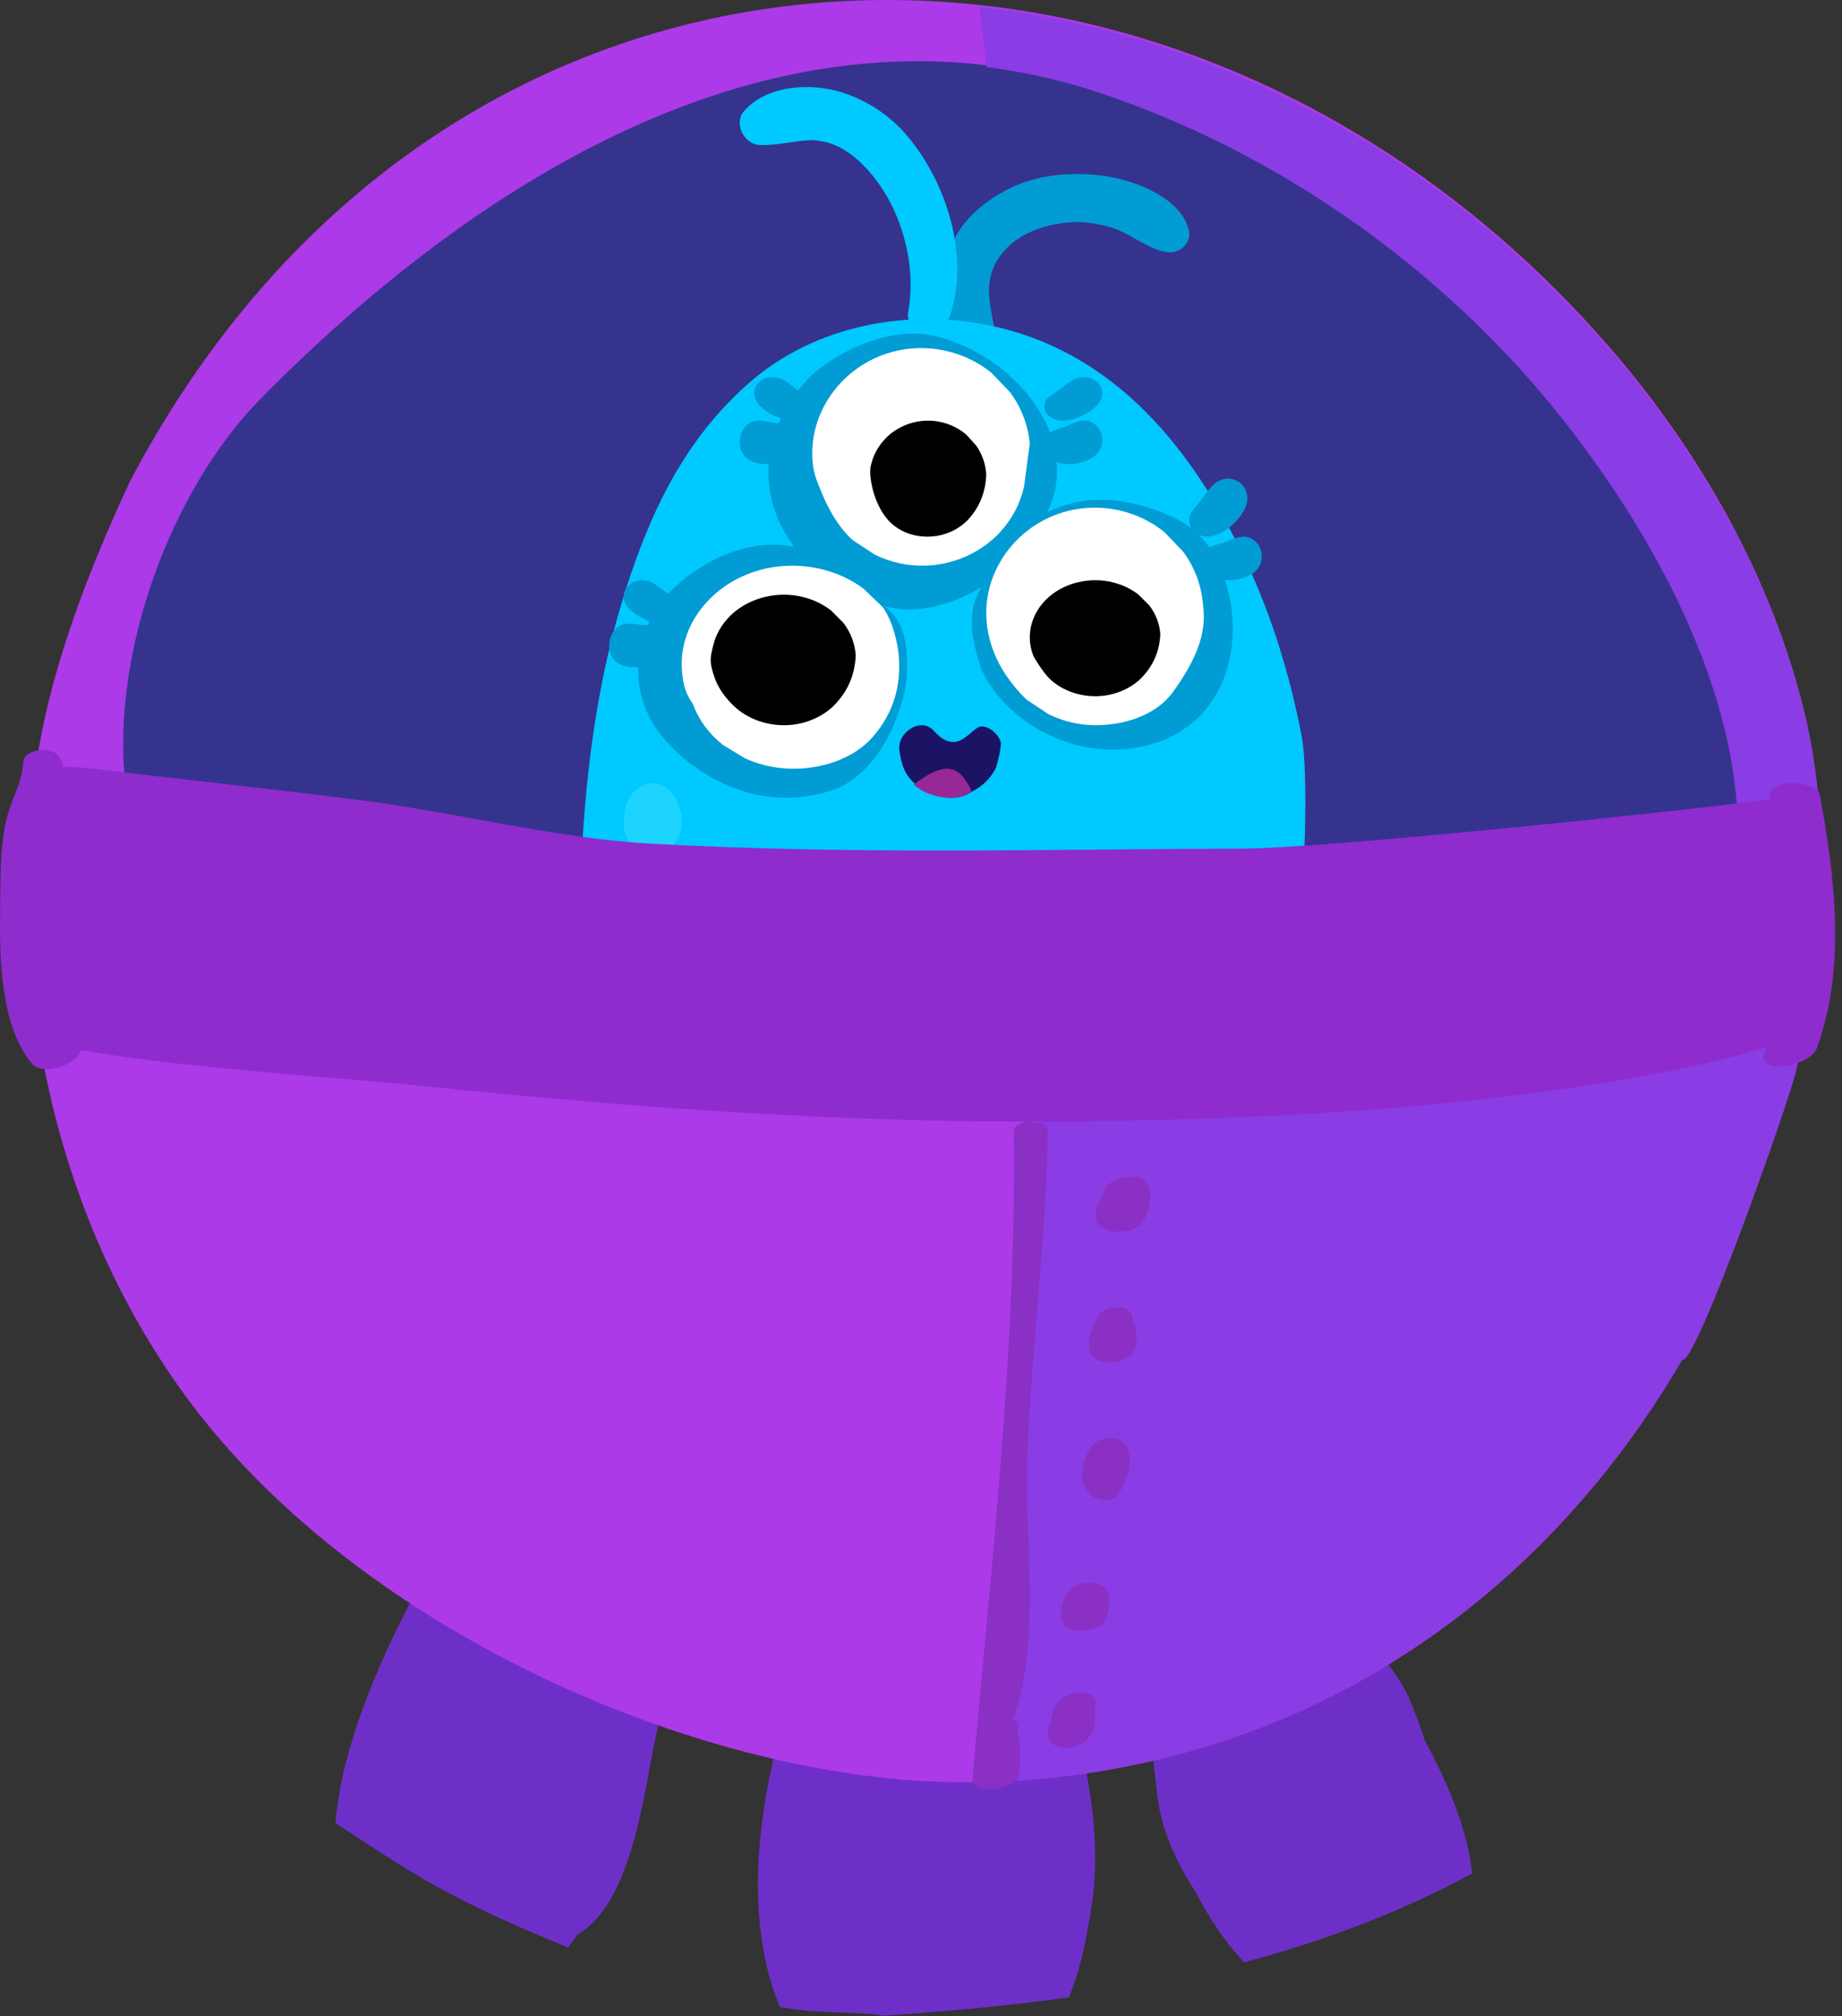 <?xml version="1.0" encoding="UTF-8"?>
<svg width="127px" height="139px" viewBox="0 0 127 139" version="1.1" xmlns="http://www.w3.org/2000/svg" xmlns:xlink="http://www.w3.org/1999/xlink">
    <rect x="0" y="0" width="127" height="139" fill="#333333" stroke="none"/>
    <title>Sidekick_5_ship</title>
    <defs>
        <path d="M118.551,43.829 C113.082,16.781 78.837,-3.123 54.488,0.406 C41.919,2.227 26.796,7.547 17.978,16.964 C8.816,26.748 3.312,40.843 0.104,53.529 C-0.551,56.122 1.991,57.418 4.981,57.58 C6.176,58.886 7.959,59.772 10.528,60.016 C12.833,60.236 15.063,60.135 17.36,59.887 C20.784,59.518 24.307,60.701 27.669,61.111 C35.269,62.036 42.881,62.375 50.525,62.69 C62.941,63.203 75.191,62.7 87.526,62.434 C89.501,63.203 91.906,63.343 94.813,62.634 C95.223,62.536 95.61,62.423 95.992,62.306 C96.262,62.305 96.53,62.3 96.798,62.299 C102.84,62.268 115.069,63.65 118.887,58.382 C121.954,54.149 119.538,48.712 118.551,43.829" id="path-1"></path>
    </defs>
    <g id="Student-Environmrnt---New-Treatment" stroke="none" stroke-width="1" fill="none" fill-rule="evenodd">
        <g id="Avatars" transform="translate(-1525, -559)">
            <g id="Sidekick_5_ship" transform="translate(1525, 559)">
                <g id="Group-20">
                    <path d="M30.934,105.611 C27.994,110.794 23.688,118.718 23.134,125.69 C28.061,128.946 30.382,130.425 35.222,132.587 C36.524,133.169 37.84,133.724 39.163,134.262 C39.386,133.964 39.625,133.679 39.83,133.37 C43.546,131.198 44.371,123.725 45.16,119.988 C45.338,119.148 45.502,118.346 45.653,117.558 C46.187,115.673 46.619,113.68 46.439,111.903 C46.413,111.65 46.375,111.397 46.333,111.139 C46.366,110.847 46.378,110.558 46.395,110.266 C49.585,110.959 52.627,112.061 55.683,113.143 C55.637,113.272 55.584,113.401 55.539,113.532 C55.282,113.983 55.044,114.452 54.832,114.945 C53.913,115.182 53.28,115.844 53.493,117.213 C53.564,117.672 53.634,118.137 53.705,118.608 C53.504,119.575 53.352,120.568 53.259,121.589 C52.037,126.891 51.639,133.351 53.782,138.386 C54.415,138.471 55.045,138.57 55.68,138.635 C56.39,138.697 62.377,138.87 60.317,139 C64.782,138.721 69.252,138.326 73.687,137.702 C74.595,135.606 74.998,133.087 75.274,131.353 C75.898,127.428 75.284,121.42 73.152,116.573 C75.099,116.632 77.05,116.616 78.997,116.519 C79.029,116.518 79.062,116.512 79.096,116.51 C79.161,119.14 79.598,121.852 79.75,123.44 C79.987,125.93 81.016,128.306 82.45,130.453 C83.335,132.226 84.456,133.859 85.766,135.29 C91.332,133.803 96.644,131.806 101.506,129.153 C101.238,126.816 100.422,124.488 99.403,122.3 C99.052,121.544 98.656,120.779 98.242,120.015 C97.949,119.105 97.621,118.211 97.268,117.341 C96.802,116.191 96.139,115.315 95.414,114.33 C94.58,113.197 93.922,110.91 94.377,113.472 C94.181,112.371 92.584,110.649 91.032,109.744 C89.783,107.976 87.665,106.394 86.074,106.59 C85.968,106.603 85.869,106.615 85.763,106.628 C84.921,106.452 84.093,106.489 83.46,106.907 C76.861,107.698 70.864,108.264 64.166,107.763 C62.526,106.93 61.169,106.84 60.036,107.26 C53.744,106.105 48.02,102.791 41.681,101.439 C40.29,100.598 38.763,100.232 37.411,100.974 C36.204,101.636 35.114,102.609 34.129,103.773 C33.497,103.579 32.896,103.555 32.383,103.8 C31.662,103.937 31.134,104.448 30.959,105.479 C30.953,105.52 30.942,105.569 30.934,105.611" id="Fill-1" fill="#6E2FC9"></path>
                    <g id="Group-24" transform="translate(1.416, 2.372)">
                        <mask id="mask-2" fill="white">
                            <use xlink:href="#path-1"></use>
                        </mask>
                        <use id="Mask" fill="#35338E" xlink:href="#path-1"></use>
                        <g mask="url(#mask-2)">
                            <g transform="translate(27.584, 3.628)">
                                <path d="M26.019,77.234 C24.749,75.852 24.735,74.017 24.103,72.371 C23.651,71.193 23.546,67.8 20.26,68.009 C16.703,68.236 14.846,71.28 13.676,73.015 C11.792,75.813 11.235,78.978 13.377,81.742 C17.367,86.887 30.692,82.316 26.019,77.234" id="Fill-1" fill="#009CD3"></path>
                                <path d="M14.965,80.564 C14.492,79.673 12.825,79.993 11.902,80.465 C10.877,80.677 10.041,81.079 10.001,81.884 C9.981,82.274 10.337,82.656 10.838,82.851 C11.549,83.126 12.285,82.994 12.887,82.675 C13.072,82.578 13.215,82.469 13.343,82.332 C13.344,82.331 13.344,82.331 13.345,82.328 C13.363,82.319 13.382,82.308 13.414,82.288 C13.518,82.22 13.634,82.159 13.747,82.098 C13.937,81.971 14.069,81.822 14.141,81.649 C14.146,81.638 14.149,81.635 14.153,81.627 C14.164,81.61 14.175,81.595 14.179,81.586 C14.197,81.577 14.218,81.562 14.258,81.532 C14.396,81.43 14.523,81.349 14.646,81.234 C14.505,81.365 14.849,81.05 14.866,81.051 C14.976,80.914 15.045,80.714 14.965,80.564" id="Fill-3" fill="#00C9FF"></path>
                                <path d="M14.49,81.513 C14.507,81.493 14.512,81.487 14.51,81.487 C14.502,81.495 14.497,81.505 14.49,81.513" id="Fill-5" fill="#09987C"></path>
                                <path d="M15.718,81.093 C14.796,81.499 13.967,82.121 14.001,82.971 C14.021,83.433 14.421,83.844 15.043,83.968 C15.719,84.103 16.673,83.805 16.788,83.246 C16.847,82.952 16.835,82.706 16.835,82.416 C16.835,82.384 16.854,82.076 16.828,82.203 C16.843,82.131 16.859,82.006 16.897,81.953 C17.289,81.413 16.486,80.754 15.718,81.093" id="Fill-7" fill="#00C9FF"></path>
                                <path d="M21.539,82.836 C21.477,82.746 21.383,82.668 21.266,82.597 C21.279,82.602 21.258,82.58 21.191,82.52 C21.063,82.393 20.938,82.274 20.747,82.171 C20.326,81.943 19.673,81.943 19.253,82.171 C19.104,82.251 18.989,82.339 18.889,82.439 C18.835,82.494 18.781,82.548 18.727,82.601 C18.889,82.494 18.822,82.543 18.529,82.751 C18.244,83.102 17.952,83.481 18.007,83.878 C18.089,84.488 18.85,85 20,85 C21.15,85 21.91,84.488 21.994,83.878 C22.044,83.512 21.795,83.162 21.539,82.836" id="Fill-9" fill="#00C9FF"></path>
                                <path d="M46.981,76.234 C48.251,74.852 48.265,73.017 48.898,71.371 C49.349,70.193 49.454,66.8 52.741,67.009 C56.297,67.236 58.155,70.28 59.324,72.015 C61.207,74.813 61.766,77.979 59.623,80.742 C55.634,85.887 42.308,81.316 46.981,76.234" id="Fill-11" fill="#009CD3"></path>
                                <path d="M58.035,80.564 C58.509,79.673 60.176,79.993 61.098,80.465 C62.123,80.676 62.958,81.078 62.999,81.884 C63.019,82.275 62.663,82.655 62.162,82.851 C61.452,83.126 60.715,82.994 60.113,82.675 C59.928,82.578 59.786,82.47 59.657,82.332 C59.656,82.33 59.656,82.33 59.654,82.329 C59.637,82.319 59.618,82.308 59.586,82.287 C59.482,82.219 59.366,82.16 59.254,82.098 C59.063,81.971 58.931,81.821 58.859,81.649 C58.854,81.639 58.852,81.635 58.848,81.627 C58.835,81.611 58.826,81.596 58.821,81.587 C58.804,81.577 58.782,81.563 58.742,81.533 C58.604,81.43 58.477,81.349 58.354,81.234 C58.495,81.365 58.151,81.05 58.134,81.051 C58.024,80.914 57.954,80.714 58.035,80.564" id="Fill-13" fill="#00C9FF"></path>
                                <path d="M58.51,81.513 C58.493,81.493 58.488,81.487 58.49,81.487 C58.497,81.495 58.502,81.505 58.51,81.513" id="Fill-15" fill="#09987C"></path>
                                <path d="M57.282,81.093 C58.204,81.499 59.033,82.121 58.999,82.97 C58.979,83.432 58.579,83.843 57.957,83.968 C57.281,84.103 56.327,83.804 56.213,83.246 C56.154,82.952 56.165,82.706 56.165,82.415 C56.165,82.384 56.146,82.076 56.172,82.202 C56.157,82.13 56.141,82.006 56.103,81.953 C55.711,81.412 56.514,80.754 57.282,81.093" id="Fill-17" fill="#00C9FF"></path>
                                <path d="M51.461,81.836 C51.522,81.746 51.618,81.668 51.734,81.598 C51.721,81.603 51.742,81.58 51.808,81.521 C51.937,81.393 52.063,81.274 52.253,81.171 C52.675,80.943 53.327,80.943 53.747,81.171 C53.895,81.252 54.011,81.339 54.112,81.44 C54.165,81.494 54.219,81.549 54.273,81.601 C54.112,81.494 54.178,81.543 54.471,81.752 C54.756,82.103 55.048,82.481 54.993,82.878 C54.911,83.488 54.15,84 53,84 C51.85,84 51.09,83.488 51.006,82.878 C50.957,82.512 51.205,82.162 51.461,81.836" id="Fill-19" fill="#00C9FF"></path>
                                <path d="M37.307,17.66 C37.165,17.815 36.33,15.759 36.258,15.506 C36.11,14.979 36.038,14.44 36.009,13.897 C35.95,12.848 36.191,11.819 36.607,10.857 C37.371,9.092 38.965,7.779 40.719,6.937 C42.502,6.083 44.532,5.888 46.505,6.054 C48.818,6.247 52.232,7.436 52.944,9.751 C53.235,10.705 52.349,11.582 51.338,11.37 C50.179,11.125 49.143,10.296 48.056,9.841 C47.529,9.62 46.776,9.453 46.039,9.36 C44.874,9.21 43.584,9.405 42.402,9.845 C41.185,10.297 40.163,11.117 39.594,12.241 C38.86,13.689 39.306,15.17 39.563,16.678 C39.636,17.105 39.309,17.582 38.951,17.8 C38.742,17.925 38.514,17.991 38.267,18 C38.21,18.001 37.197,17.781 37.307,17.66" id="Fill-944" fill="#009CD3"></path>
                                <path d="M14.764,70.848 C17.135,75.591 26.309,77.662 39.66,76.815 C49.314,76.203 54.733,74.367 57.782,69.778 C60.829,65.188 61.423,48.285 60.751,44.784 C59.965,40.693 58.742,36.597 56.923,32.739 C53.821,26.163 48.661,18.469 39.402,16.474 C33.445,15.191 27.163,16.533 22.829,20.243 C18.16,24.237 15.796,29.477 14.154,34.615 C12.352,40.256 11.525,46.096 11.169,51.861 C11.016,54.311 10.953,56.763 11.038,59.21 C11.139,62.067 12.082,65.484 14.764,70.848" id="Fill-946" fill="#00C9FF"></path>
                                <path d="M36.319,16.252 C37.956,12.21 36.482,6.902 33.612,3.441 C32.419,1.998 30.788,0.898 28.959,0.343 C26.708,-0.339 23.736,-0.062 22.262,1.707 C21.601,2.5 22.267,3.949 23.404,3.998 C24.569,4.048 25.753,3.694 26.924,3.664 C27.148,3.659 27.779,3.729 28.241,3.882 C29.26,4.221 30.072,4.9 30.776,5.66 C33.15,8.227 34.22,12.233 33.618,15.511 C33.347,16.985 35.773,17.602 36.319,16.252" id="Fill-948" fill="#00C9FF"></path>
                                <path d="M59.528,66.034 C61.254,68.043 62.194,70.07 64.147,71.653 C65.821,73.012 68.35,70.101 67.96,67.739 C66.938,61.547 63.096,57.317 59.085,55.338 C56.478,54.051 51.834,56.517 55.152,61.361 C55.152,61.361 58.114,64.391 59.528,66.034" id="Fill-950" fill="#009CD3"></path>
                                <path d="M7.064,59.501 C4.863,62.674 2.152,66.493 2.003,70.565 C1.875,74.037 5.883,75.095 7.851,72.728 C9.374,70.895 9.928,68.208 11.446,66.395 C14.42,62.844 16.379,58.33 13.808,56.656 C10.8,54.697 8.404,57.568 7.064,59.501" id="Fill-952" fill="#009CD3"></path>
                                <path d="M63.97,70.184 C63.798,71.01 63.494,71.855 62.975,72.534 C62.054,73.742 60.338,72.356 61.268,71.156 C61.679,70.626 61.995,70.03 62.36,69.464 C62.591,69.107 63.01,68.922 63.398,69.031 C63.903,69.174 64.077,69.678 63.97,70.184" id="Fill-954" fill="#00C9FF"></path>
                                <path d="M66.938,73.338 C66.98,73.601 67.018,73.843 66.991,74.094 C66.878,74.891 66.466,75.163 65.757,74.907 C65.629,74.792 65.5,74.668 65.374,74.544 C64.615,73.806 64.184,72.2 64.024,70.956 C63.894,69.958 64.288,69.749 65.177,70.294 C66.066,70.838 66.847,72.765 66.938,73.338" id="Fill-956" fill="#00C9FF"></path>
                                <path d="M68.8,70.106 C69.398,70.799 68.546,72.332 67.662,71.935 C66.7,71.504 66.028,71.142 66.001,70.133 C65.979,69.293 66.588,68.742 67.21,69.123 C67.21,69.123 68.641,69.922 68.8,70.106" id="Fill-958" fill="#00C9FF"></path>
                                <path d="M68.556,67.018 C68.763,67.047 68.964,67.081 69.166,67.117 C69.238,67.128 69.308,67.138 69.373,67.157 C69.6,67.232 69.72,67.346 69.863,67.494 C70.139,67.776 69.999,68.676 69.425,68.867 C68.527,69.163 68.107,68.899 67.521,68.715 C67.159,68.6 66.858,68.075 67.071,67.713 C67.435,67.092 68.059,66.943 68.556,67.018" id="Fill-960" fill="#00C9FF"></path>
                                <path d="M9.916,68.88 C9.963,69.17 10.794,69.711 11.081,69.953 C11.267,70.111 11.451,70.272 11.625,70.446 C12.16,70.987 12.097,72.011 11.599,72.564 C11.066,73.161 10.242,73.127 9.719,72.573 C9.387,72.219 9.006,71.913 8.72,71.508 C8.154,70.694 8.002,69.98 8,68.949 C7.998,67.667 9.722,67.723 9.916,68.88" id="Fill-962" fill="#00C9FF"></path>
                                <path d="M8.119,71.649 C8.393,72.537 8.603,72.756 8.889,73.667 C9.448,75.45 7.763,76.599 6.814,75.67 C5.758,74.635 6.177,73.308 6.008,72.03 C5.859,70.903 7.789,70.592 8.119,71.649" id="Fill-964" fill="#00C9FF"></path>
                                <path d="M5.995,72.979 C5.902,73.824 5.532,74.632 5.136,75.396 C4.607,76.402 2.819,76.084 3.015,74.936 C3.152,74.132 3.702,73.466 3.887,72.678 C4.144,71.59 6.116,71.9 5.995,72.979" id="Fill-966" fill="#00C9FF"></path>
                                <path d="M3.42,71.891 C3.934,71.564 3.299,71.967 3.231,72.011 C3.029,72.138 2.842,72.279 2.64,72.406 C2.186,72.697 1.841,72.91 1.265,72.987 C0.41,73.102 -0.216,72.451 0.07,71.762 C0.39,70.996 1.289,70.539 2.084,70.177 C2.698,69.9 3.416,69.923 3.81,70.427 C4.187,70.913 3.975,71.535 3.42,71.891" id="Fill-968" fill="#00C9FF"></path>
                                <path d="M39.673,46.918 C39.498,47.28 39.269,47.602 38.986,47.88 C38.608,48.259 38.34,48.387 37.822,48.693 C37.1,49.121 36.15,49.046 35.389,48.804 C34.951,48.667 34.556,48.419 34.196,48.131 C33.389,47.488 33.147,46.731 33.011,45.718 C32.847,44.496 34.493,43.405 35.366,44.369 C37.149,46.343 37.939,43.978 38.756,44.079 C39.258,44.14 39.758,44.557 39.968,45.066 C40.105,45.395 39.758,46.643 39.673,46.918" id="Fill-970" fill="#1B1464"></path>
                                <path d="M34.799,47.534 C36.489,46.506 37.283,47.023 38,48.567 C37.986,48.575 37.974,48.583 37.96,48.592 C37.108,49.161 35.987,49.061 35.089,48.739 C34.699,48.602 34.338,48.378 34,48.113 C34.256,47.901 34.521,47.703 34.799,47.534" id="Fill-972" fill="#992897"></path>
                                <path d="M25.772,31.711 C22.891,27.939 23.661,23.206 26.891,19.938 C29.045,17.978 32.585,16.504 35.457,17.157 C40.842,18.464 45.714,24.106 43.201,29.333 C45.714,28.026 48.74,28.265 51.612,29.536 C52.29,29.826 52.919,30.218 53.467,30.712 C54.016,31.207 54.483,31.805 54.843,32.513 C57.356,37.414 55.92,44.602 49.099,45.582 C45.868,46.074 42.547,44.766 40.393,42.601 C39.675,41.879 39.087,41.06 38.675,40.18 C37.969,38.068 37.611,36.107 38.688,34.473 C36.534,35.781 33.949,36.4 31.962,35.776 C33.515,36.899 33.577,38.77 33.515,40.578 C33.461,42.137 32.087,47.25 28.277,48.523 C26.122,49.177 23.968,49.177 21.849,48.41 C20.847,48.055 19.893,47.554 19.036,46.956 C18.178,46.359 17.416,45.665 16.788,44.929 C14.633,42.479 14.498,39.109 15.995,36.434 C16.492,35.542 17.172,34.727 18.018,34.05 C19.098,33.14 20.372,32.418 21.713,31.984 C23.056,31.55 24.456,31.416 25.772,31.711" id="Fill-974" fill="#009CD3"></path>
                                <path d="M26.156,22.944 C26.821,22.749 27.195,22.219 26.895,21.621 C26.812,21.456 26.678,21.364 26.521,21.26 C26.82,21.456 26.452,21.212 26.355,21.144 C26.315,21.117 26.156,21.01 26.248,21.081 C26.125,20.989 26.004,20.896 25.875,20.81 C25.863,20.801 25.849,20.79 25.829,20.775 C25.758,20.721 25.687,20.664 25.618,20.607 C25.406,20.434 25.19,20.278 24.936,20.154 C24.433,19.91 23.812,19.95 23.385,20.318 C22.849,20.779 22.909,21.441 23.343,21.92 C23.726,22.344 24.418,22.742 25.016,22.896 C25.373,22.987 25.793,23.051 26.156,22.944" id="Fill-976" fill="#009CD3"></path>
                                <path d="M25.692,25.227 C26.118,24.621 26.127,23.837 25.561,23.384 C25.405,23.259 25.246,23.241 25.064,23.226 C25.41,23.255 24.984,23.216 24.869,23.204 C24.822,23.198 24.636,23.181 24.748,23.201 C24.6,23.177 24.452,23.151 24.302,23.137 C24.288,23.135 24.271,23.132 24.246,23.128 C24.159,23.114 24.073,23.095 23.985,23.077 C23.722,23.021 23.463,22.985 23.193,23.006 C22.658,23.05 22.183,23.464 22.042,24.109 C21.864,24.919 22.275,25.583 22.882,25.83 C23.421,26.048 24.192,26.055 24.754,25.858 C25.089,25.742 25.46,25.558 25.692,25.227" id="Fill-978" fill="#009CD3"></path>
                                <path d="M16.731,39.095 C17.13,38.459 17.105,37.667 16.518,37.247 C16.356,37.132 16.197,37.124 16.014,37.122 C16.361,37.127 15.932,37.116 15.817,37.111 C15.769,37.109 15.583,37.104 15.696,37.116 C15.547,37.102 15.397,37.086 15.246,37.081 C15.232,37.079 15.215,37.078 15.19,37.076 C15.102,37.067 15.015,37.054 14.928,37.041 C14.66,37.001 14.4,36.983 14.131,37.021 C13.597,37.099 13.139,37.547 13.027,38.207 C12.885,39.033 13.325,39.676 13.945,39.884 C14.494,40.07 15.266,40.027 15.82,39.793 C16.15,39.653 16.514,39.444 16.731,39.095" id="Fill-980" fill="#009CD3"></path>
                                <path d="M54.454,33.587 C53.945,33.11 53.819,32.381 54.309,31.843 C54.445,31.696 54.598,31.647 54.776,31.596 C54.439,31.691 54.854,31.57 54.965,31.535 C55.011,31.52 55.191,31.466 55.083,31.508 C55.226,31.456 55.368,31.401 55.514,31.358 C55.528,31.353 55.544,31.346 55.567,31.338 C55.651,31.306 55.733,31.272 55.816,31.236 C56.069,31.13 56.318,31.045 56.587,31.01 C57.12,30.942 57.651,31.23 57.886,31.803 C58.18,32.52 57.874,33.224 57.312,33.577 C56.813,33.889 56.054,34.053 55.472,33.985 C55.124,33.943 54.732,33.847 54.454,33.587" id="Fill-982" fill="#009CD3"></path>
                                <path d="M17.17,36.94 C17.83,36.738 18.196,36.201 17.891,35.603 C17.806,35.438 17.672,35.346 17.513,35.244 C17.813,35.438 17.445,35.196 17.346,35.13 C17.306,35.102 17.146,34.996 17.238,35.067 C17.115,34.976 16.993,34.883 16.863,34.798 C16.851,34.789 16.837,34.779 16.818,34.763 C16.745,34.71 16.675,34.653 16.605,34.597 C16.391,34.425 16.174,34.27 15.919,34.148 C15.416,33.908 14.796,33.954 14.374,34.328 C13.845,34.797 13.913,35.463 14.351,35.939 C14.739,36.361 15.434,36.755 16.032,36.902 C16.388,36.99 16.808,37.051 17.17,36.94" id="Fill-984" fill="#009CD3"></path>
                                <path d="M54.144,30.995 C53.397,30.925 52.869,30.387 53.028,29.603 C53.072,29.387 53.188,29.244 53.326,29.083 C53.064,29.388 53.386,29.009 53.47,28.905 C53.504,28.863 53.643,28.697 53.565,28.804 C53.67,28.664 53.773,28.524 53.885,28.39 C53.895,28.377 53.907,28.361 53.923,28.338 C53.986,28.256 54.044,28.171 54.101,28.087 C54.278,27.829 54.463,27.591 54.697,27.382 C55.159,26.97 55.819,26.865 56.362,27.198 C57.042,27.614 57.15,28.417 56.821,29.091 C56.529,29.688 55.909,30.33 55.323,30.658 C54.973,30.854 54.55,31.032 54.144,30.995" id="Fill-986" fill="#009CD3"></path>
                                <path d="M43.844,22.944 C43.179,22.749 42.805,22.219 43.105,21.621 C43.187,21.456 43.321,21.364 43.479,21.26 C43.18,21.456 43.547,21.212 43.644,21.144 C43.685,21.117 43.844,21.01 43.752,21.081 C43.875,20.989 43.996,20.896 44.125,20.81 C44.137,20.801 44.151,20.79 44.171,20.775 C44.243,20.721 44.312,20.664 44.382,20.607 C44.594,20.434 44.81,20.278 45.064,20.154 C45.566,19.91 46.187,19.95 46.614,20.318 C47.151,20.779 47.091,21.441 46.658,21.92 C46.273,22.344 45.581,22.742 44.984,22.896 C44.627,22.987 44.207,23.051 43.844,22.944" id="Fill-988" fill="#009CD3"></path>
                                <path d="M43.479,25.632 C42.958,25.178 42.813,24.461 43.291,23.914 C43.423,23.763 43.575,23.709 43.751,23.654 C43.416,23.759 43.829,23.625 43.939,23.587 C43.985,23.571 44.164,23.512 44.057,23.556 C44.199,23.5 44.34,23.442 44.484,23.394 C44.498,23.389 44.514,23.382 44.537,23.373 C44.62,23.34 44.702,23.302 44.784,23.265 C45.035,23.152 45.281,23.06 45.55,23.015 C46.083,22.93 46.621,23.199 46.871,23.757 C47.184,24.457 46.895,25.163 46.341,25.529 C45.85,25.856 45.094,26.041 44.51,25.992 C44.16,25.963 43.765,25.881 43.479,25.632" id="Fill-990" fill="#009CD3"></path>
                                <path d="M53.934,35.585 C54.105,36.907 54.105,38.624 51.883,41.697 C50.778,43.228 48.775,43.915 46.864,43.994 C45.608,44.042 44.419,43.791 43.298,43.242 C42.795,42.908 42.293,42.577 41.789,42.243 C39.423,39.96 39.104,37.732 39.027,36.876 C38.676,32.949 41.738,29.381 45.812,29.029 C47.781,28.857 49.762,29.457 51.278,30.681 C51.711,31.133 52.145,31.586 52.578,32.038 C53.357,33.102 53.808,34.285 53.934,35.585" id="Fill-992" fill="#FFFFFF"></path>
                                <path d="M51,37.719 C50.943,39.012 50.428,40.093 49.454,40.964 C48.887,41.433 48.224,41.748 47.462,41.906 C46.018,42.199 44.459,41.794 43.432,40.857 C42.894,40.361 42.31,39.34 42.27,39.263 C42.258,39.238 42.247,39.216 42.236,39.193 C41.98,38.519 41.932,37.833 42.094,37.138 C42.257,36.466 42.595,35.868 43.11,35.348 C44.166,34.288 45.843,33.794 47.417,34.08 C48.186,34.224 48.868,34.52 49.464,34.968 C49.72,35.224 49.979,35.478 50.236,35.735 C50.694,36.336 50.949,36.998 51,37.719" id="Fill-994" fill="#000000"></path>
                                <path d="M31.134,44.85 C29.918,46.211 27.967,46.919 26.017,46.995 C24.738,47.037 23.525,46.803 22.382,46.29 C21.869,45.981 21.356,45.669 20.845,45.359 C19.869,44.582 19.176,43.639 18.768,42.533 C18.221,41.74 18.106,41.15 18.028,40.351 C17.67,36.687 20.792,33.356 24.945,33.027 C26.951,32.867 28.971,33.426 30.516,34.568 C30.959,34.991 31.401,35.413 31.843,35.836 C32.636,36.829 34.315,41.29 31.134,44.85" id="Fill-996" fill="#FFFFFF"></path>
                                <path d="M29.158,36.951 C28.873,36.664 28.589,36.377 28.303,36.09 C27.646,35.583 26.894,35.251 26.044,35.091 C24.304,34.767 22.453,35.322 21.286,36.516 C20.719,37.102 20.344,37.774 20.164,38.529 C19.985,39.313 19.863,39.607 20.295,40.792 C20.573,41.528 21.048,42.157 21.641,42.715 C22.777,43.768 24.497,44.225 26.094,43.894 C26.933,43.716 27.667,43.363 28.293,42.833 C29.368,41.853 29.938,40.636 30,39.183 C29.944,38.372 29.663,37.628 29.158,36.951" id="Fill-998" fill="#000000"></path>
                                <path d="M42,24.585 C41.866,25.581 41.735,26.58 41.601,27.577 C41.326,28.753 40.772,29.794 39.942,30.697 C38.662,32.077 36.82,32.914 34.9,32.994 C33.637,33.042 32.442,32.79 31.317,32.241 C30.812,31.908 30.307,31.575 29.802,31.242 C28.84,30.41 28.117,29.069 27.756,28.215 C27.396,27.36 27.103,26.731 27.028,25.876 C26.674,21.949 29.751,18.38 33.842,18.029 C35.82,17.857 37.809,18.457 39.332,19.681 C39.768,20.132 40.204,20.586 40.639,21.037 C41.421,22.103 41.875,23.285 42,24.585" id="Fill-1000" fill="#FFFFFF"></path>
                                <path d="M39,26.716 C38.949,28.007 38.488,29.088 37.617,29.959 C37.109,30.428 36.516,30.743 35.836,30.901 C34.543,31.194 33.106,30.835 32.23,29.853 C31.212,28.711 30.888,26.83 31.033,26.136 C31.18,25.463 31.482,24.867 31.941,24.347 C32.887,23.287 34.386,22.793 35.795,23.081 C36.484,23.223 37.093,23.52 37.625,23.968 C37.856,24.223 38.087,24.478 38.317,24.733 C38.727,25.334 38.955,25.995 39,26.716" id="Fill-1002" fill="#000000"></path>
                                <path d="M14.908,48.429 C15.258,48.184 15.601,47.993 16.018,48 C17.057,48.011 17.933,49.146 17.997,50.499 C18.059,51.812 17.141,52.949 16.073,52.999 C15.073,53.041 13.926,51.987 14.004,50.674 C14.056,49.803 14.218,48.908 14.908,48.429" id="Fill-1004" fill="#1DD4FF"></path>
                                <path d="M51.908,59.429 C52.259,59.184 52.602,58.992 53.018,59 C54.057,59.011 54.932,60.146 54.997,61.498 C55.059,62.811 54.141,63.949 53.073,63.999 C52.073,64.041 50.926,62.987 51.004,61.674 C51.056,60.802 51.218,59.908 51.908,59.429" id="Fill-1006" fill="#1DD4FF"></path>
                                <path d="M47.681,68.257 C47.943,68.11 48.201,67.996 48.513,68 C49.293,68.006 49.95,68.688 49.998,69.499 C50.044,70.287 49.357,70.969 48.555,70.999 C47.804,71.025 46.945,70.392 47.003,69.604 C47.042,69.082 47.163,68.545 47.681,68.257" id="Fill-1008" fill="#1DD4FF"></path>
                                <path d="M21.454,59.172 C21.629,59.074 21.801,58.998 22.009,59 C22.529,59.005 22.966,59.459 22.998,60 C23.03,60.524 22.571,60.98 22.036,60.999 C21.536,61.017 20.963,60.595 21.002,60.07 C21.028,59.721 21.108,59.363 21.454,59.172" id="Fill-1010" fill="#1DD4FF"></path>
                                <path d="M17.134,53.601 C17.573,53.257 18.001,52.99 18.522,53 C19.821,53.015 20.915,54.604 20.996,56.497 C21.073,58.336 19.926,59.929 18.591,59.998 C17.341,60.057 15.907,58.581 16.005,56.743 C16.07,55.524 16.272,54.271 17.134,53.601" id="Fill-1012" fill="#1DD4FF"></path>
                            </g>
                        </g>
                    </g>
                    <path d="M90.209,73.075 C89.358,71.332 87.434,69.734 85.841,68.749 C83.435,67.272 79.885,69.81 80.915,72.574 C81.376,73.811 81.981,74.768 82.753,75.802 C82.788,75.849 82.821,75.898 82.856,75.944 C82.84,75.931 82.891,76.009 83.007,76.181 C83.315,76.66 83.61,77.129 84,77.557 C85.171,78.83 87.17,79.103 88.674,78.29 C90.593,77.248 91.128,74.959 90.209,73.075" id="Fill-5" fill="#E59900"></path>
                    <path d="M52.781,74.184 C52.404,71.822 49.642,70.728 47.839,72.539 C46.19,74.194 45.123,76.521 44.478,78.726 C44.018,80.306 45.241,82.087 46.662,82.713 C48.461,83.502 50.959,82.736 51.697,80.841 C52.492,78.8 53.126,76.34 52.781,74.184" id="Fill-7" fill="#E59900"></path>
                    <path d="M55.238,72.775 C48.659,75.817 41.326,76.457 34.567,75.483 C33.466,75.214 32.407,74.804 31.413,74.246 C30.419,73.692 29.488,72.989 28.652,72.137 C26.884,70.331 27.023,67.117 28.697,65.371 C29.476,64.56 30.683,64.069 31.878,64.044 C33.717,64.533 35.239,65.576 36.85,66.553 C41.146,68.512 45.487,69.839 50.22,70.421 C52.61,71.161 54.603,72.025 55.238,72.775" id="Fill-33" fill="#FFB000"></path>
                    <path d="M29.452,69.759 C30.595,67.967 32.033,66.312 32.576,64.193 C32.432,64.141 32.288,64.089 32.141,64.044 C31.001,64.07 29.85,64.579 29.107,65.421 C27.721,66.995 27.439,69.719 28.497,71.635 C28.749,70.993 29.066,70.367 29.452,69.759" id="Fill-35" fill="#FFD41D"></path>
                    <path d="M36.768,66.502 C36.203,66.157 35.647,65.804 35.087,65.468 C33.707,68.293 31.542,70.826 30.688,73.818 C30.909,73.959 31.132,74.099 31.359,74.225 C32.31,74.764 33.321,75.161 34.371,75.43 C34.998,73.912 35.104,72.224 35.482,70.623 C35.726,69.602 36.227,68.771 36.798,67.946 C37.089,67.525 37.233,67.126 37.297,66.735 C37.121,66.655 36.944,66.584 36.768,66.502" id="Fill-37" fill="#FFD41D"></path>
                    <path d="M40.204,67.84 C39.901,68.935 39.493,70.009 39.085,71.076 C39.046,71.31 39.009,71.542 38.987,71.781 C38.855,73.141 38.782,74.503 38.714,75.865 C39.944,75.917 41.18,75.919 42.422,75.861 C42.545,75.236 42.608,74.609 42.563,73.989 C42.44,72.215 43.11,70.556 43.435,68.893 C42.346,68.581 41.273,68.23 40.204,67.84" id="Fill-39" fill="#FFD41D"></path>
                    <path d="M64.347,78.889 C63.392,76.653 61.946,74.565 60.955,72.279 C60.32,70.812 58.641,68.418 57.315,68.837 C55.574,69.384 54.362,73.238 54.891,75.146 C55.76,78.278 57.178,84.027 60.748,84.423 C63.469,84.727 65.509,81.6 64.347,78.889" id="Fill-41" fill="#E59900"></path>
                    <path d="M80.228,71.447 C80.093,70.836 80.088,70.353 79.846,69.729 C78.283,65.679 73.782,67.262 73.735,71.247 C73.204,72.855 72.728,74.493 72.37,76.184 C71.785,78.936 73.149,81.943 75.352,82.788 C76.419,83.199 77.57,83.061 78.525,82.405 C79.921,81.449 80.41,79.86 80.602,77.954 C80.66,77.364 80.698,76.77 80.722,76.171 C80.783,74.538 80.571,73.033 80.228,71.447" id="Fill-43" fill="#E59900"></path>
                    <path d="M48.527,70.721 C48.119,69.249 47.784,67.752 47.448,66.254 C47.145,64.895 45.91,64.221 45.028,64.644 C44.01,65.131 43.732,66.532 44.007,67.897 C44.271,69.222 44.506,70.555 44.758,71.881 C45.033,73.33 46.162,74.258 47.178,73.947 C48.128,73.655 48.916,72.126 48.527,70.721" id="Fill-53" fill="#FFD41D"></path>
                    <path d="M65.697,69.857 C65.873,70.367 66.087,70.866 66.259,71.38 C66.648,72.55 67.698,73.319 68.846,72.976 C70.156,72.584 70.75,70.899 70.048,69.623 C69.486,68.607 68.911,67.612 68.252,66.666 C67.777,65.982 66.871,65.762 66.167,66.095 C65.249,66.529 64.952,67.625 65.284,68.609 C65.41,69.03 65.55,69.443 65.697,69.857" id="Fill-57" fill="#FFD41D"></path>
                    <path d="M60.457,82.08 C60.045,81.991 59.81,82.635 60.065,82.967 C60.207,83.151 60.348,83.33 60.475,83.527 C60.593,83.708 60.655,83.927 60.772,84.107 C60.933,84.347 61.155,84.505 61.43,84.421 C61.749,84.325 61.897,83.967 61.833,83.61 C61.693,82.851 61.114,82.225 60.457,82.08" id="Fill-67" fill="#C17B00"></path>
                    <path d="M62.666,80.753 C62.223,80.439 61.623,80.887 61.933,81.375 C62.134,81.695 62.324,82.028 62.52,82.349 C62.736,82.71 62.774,83.209 63.195,83.406 C63.499,83.548 63.898,83.543 64.08,83.221 C64.611,82.281 63.367,81.247 62.666,80.753" id="Fill-69" fill="#C17B00"></path>
                    <path d="M65.105,80.273 C65.093,80.24 65.069,80.213 65.053,80.181 C65.03,80.129 65.004,80.08 64.968,80.032 C64.895,79.934 64.817,79.847 64.736,79.763 C64.441,79.463 64.108,79.287 63.728,79.229 C63.326,79.165 63.072,79.886 63.448,80.148 C63.752,80.362 63.983,80.617 64.224,80.923 C64.624,81.426 65.198,80.885 65.101,80.338 C65.168,80.488 65.17,80.468 65.105,80.273" id="Fill-71" fill="#C17B00"></path>
                    <path d="M73.548,77.818 C73.15,77.94 72.917,78.296 72.7,78.659 C72.443,79.092 72.246,79.474 72.234,80.015 C72.226,80.476 72.773,80.876 73.113,80.498 C73.431,80.143 73.625,79.757 73.843,79.325 C74.015,78.982 74.18,78.609 74.103,78.203 C74.059,77.941 73.784,77.744 73.548,77.818" id="Fill-73" fill="#C17B00"></path>
                    <path d="M74.627,79.875 C74.037,80.535 73.431,81.605 73.729,82.634 C73.859,83.083 74.368,83.148 74.591,82.791 C74.801,82.454 74.852,82.069 75.001,81.694 C75.135,81.353 75.312,81.045 75.463,80.717 C75.769,80.053 75.081,79.369 74.627,79.875" id="Fill-75" fill="#C17B00"></path>
                    <path d="M77.265,81.408 C76.878,80.857 76.046,81.173 76.041,81.772 C76.036,81.988 75.986,82.296 76.028,82.561 C76.113,83.1 76.817,83.144 77.144,82.801 C77.448,82.482 77.537,81.794 77.265,81.408" id="Fill-77" fill="#C17B00"></path>
                    <path d="M44.707,78.283 C44.144,78.248 43.764,78.351 43.331,78.647 C43.034,78.848 42.974,79.155 42.963,79.505 C42.95,79.869 43.295,80.192 43.63,80.173 C44.099,80.153 44.138,80.021 44.421,79.819 C44.595,79.693 44.797,79.619 44.993,79.534 C45.6,79.274 45.291,78.317 44.707,78.283" id="Fill-79" fill="#C17B00"></path>
                    <path d="M45.956,80.223 C45.621,80.399 45.348,80.51 45.047,80.74 C44.856,80.885 44.68,81.078 44.538,81.286 C44.006,82.064 44.93,82.988 45.538,82.311 C45.889,81.914 46.282,81.574 46.619,81.159 C46.998,80.682 46.405,79.983 45.956,80.223" id="Fill-81" fill="#C17B00"></path>
                    <path d="M47.571,80.793 C47.177,81.121 46.934,81.505 46.78,82.007 C46.509,82.869 47.684,83.419 48.11,82.664 C48.312,82.307 48.468,81.93 48.592,81.531 C48.802,80.858 48.048,80.401 47.571,80.793" id="Fill-83" fill="#C17B00"></path>
                    <path d="M89.994,76.546 C89.881,76.411 89.769,76.257 89.645,76.136 C89.418,75.916 89.21,75.688 88.964,75.506 C88.51,75.168 88.087,76.044 88.387,76.526 C88.595,76.868 88.808,77.278 89.089,77.525 C89.295,77.705 89.547,77.875 89.797,77.77 C89.981,77.692 90.122,77.488 90.163,77.238 C90.203,76.989 90.138,76.723 89.994,76.546" id="Fill-85" fill="#C17B00"></path>
                    <path d="M90.72,74.356 C90.438,74.213 90.158,74.075 89.849,74.015 C89.498,73.948 89.188,74.288 89.235,74.642 C89.259,74.841 89.388,75.015 89.564,75.097 C89.587,75.106 89.735,75.125 89.87,75.123 C89.795,75.151 89.72,75.179 89.642,75.207 C89.737,75.273 89.835,75.34 89.933,75.402 C90.087,75.506 90.243,75.613 90.405,75.707 C90.677,75.86 90.965,75.997 91.266,75.824 C91.5,75.687 91.611,75.491 91.588,75.205 C91.548,74.737 91.052,74.53 90.72,74.356" id="Fill-87" fill="#C17B00"></path>
                    <path d="M90.95,72.109 C90.682,71.845 90.406,71.669 90.039,71.64 C89.69,71.615 89.39,71.677 89.073,71.828 C88.532,72.084 88.728,73.027 89.359,72.911 C89.75,72.839 90.123,72.962 90.509,73.046 C91.03,73.157 91.325,72.476 90.95,72.109" id="Fill-89" fill="#C17B00"></path>
                    <path d="M115.369,65.287 C100.416,67.853 85.478,66.653 70.438,65.683 C56.075,64.755 41.528,64.525 27.137,64.098 C17.933,63.827 8.891,63.581 8.509,52.202 C8.22,43.486 12.21,33.326 17.988,27.471 C32.902,12.36 53.988,-1.122 76.136,6.341 C88.351,10.456 99.482,18.404 107.419,28.307 C113.545,35.952 119.707,46.749 119.848,57.021 C119.851,57.241 119.84,57.451 119.827,57.66 C120.764,60.949 119.708,64.542 115.369,65.287 M111.938,25.076 C82.698,-9.969 31.232,-9.207 8.944,33.219 C5.868,39.831 3.306,46.676 2.45,53.088 C0.42,68.265 3.881,84.284 13.071,96.626 C25.156,112.794 48.969,122.877 66.38,122.87 C87.532,122.863 105.415,111.909 116.025,93.671 C116.875,94.205 123.302,76.1 123.85,73.713 C125.653,65.851 126.292,57.79 124.588,49.861 C122.52,40.733 117.854,32.203 111.938,25.076 Z" id="Fill-91" fill="#AC3AE8"></path>
                    <path d="M124.583,49.939 C122.504,40.81 117.814,32.282 111.867,25.154 C99.692,10.638 83.682,2.286 67.513,0.474 C67.697,1.865 67.865,3.252 68.019,4.627 C70.619,4.956 73.243,5.535 75.881,6.42 C88.158,10.536 99.347,18.483 107.326,28.387 C113.483,36.03 119.676,46.826 119.818,57.099 C119.822,57.318 119.81,57.529 119.796,57.737 C120.739,61.027 119.677,64.619 115.317,65.365 C100.964,67.814 86.628,66.831 72.202,65.892 C71.728,80.806 70.124,95.642 69.315,110.538 C69.094,114.645 68.837,118.773 68.394,122.87 C88.635,122.095 105.702,111.316 115.975,93.747 C116.83,94.283 123.291,76.177 123.841,73.791 C125.654,65.929 126.295,57.868 124.583,49.939" id="Fill-93" fill="#8A3CE5"></path>
                    <path d="M70.81,100.979 C71.055,93.297 72.133,85.66 72.234,77.984 C72.246,77.095 69.883,77.114 69.893,78.01 C70.103,92.781 68.336,107.98 67.043,122.69 C66.991,123.265 68.04,123.35 68.401,123.345 C68.704,123.341 68.966,123.295 69.204,123.197 C69.762,123.073 70.248,122.782 70.272,122.336 C70.307,121.727 70.323,121.104 70.315,120.492 C70.309,120.009 70.065,119.503 70.185,119.025 C70.248,118.772 70.082,118.627 69.837,118.549 C71.796,113.346 70.651,105.954 70.81,100.979" id="Fill-107" fill="#8A30C4"></path>
                    <path d="M79.121,81.641 C78.6,80.683 76.509,81.194 76.139,82.04 C75.877,82.64 75.187,83.885 75.762,84.451 C76.463,85.145 78.318,85.084 78.848,84.142 C79.238,83.447 79.524,82.381 79.121,81.641" id="Fill-109" fill="#8A30C4"></path>
                    <path d="M78.343,91.784 C78.321,91.427 78.093,91.134 78.073,90.799 C78.014,89.874 76.092,89.998 75.768,90.677 C75.383,91.483 74.717,92.553 75.29,93.434 C75.874,94.328 77.892,93.917 78.251,92.996 C78.416,92.576 78.374,92.227 78.343,91.784" id="Fill-111" fill="#8A30C4"></path>
                    <path d="M77.483,99.481 C77.034,98.937 75.718,99.116 75.318,99.639 C74.881,100.207 74.7,100.842 74.607,101.552 C74.529,102.141 74.835,102.714 75.244,103.086 C75.638,103.445 76.663,103.605 77.032,103.097 C77.722,102.141 78.337,100.524 77.483,99.481" id="Fill-113" fill="#8A30C4"></path>
                    <path d="M76.274,109.595 C75.894,108.885 74.362,109.052 73.883,109.496 C73.255,110.082 72.958,111.238 73.365,112.006 C73.611,112.468 74.473,112.467 74.902,112.404 C75.431,112.327 76.029,112.096 76.251,111.585 C76.513,110.974 76.595,110.196 76.274,109.595" id="Fill-115" fill="#8A30C4"></path>
                    <path d="M75.52,117.64 C75.767,116.301 73.511,116.61 73.023,117.255 C72.759,117.606 72.573,118.003 72.48,118.45 C72.406,118.8 72.152,119.403 72.261,119.75 C72.605,120.833 74.262,120.586 74.888,119.98 C75.237,119.641 75.457,119.29 75.493,118.765 C75.518,118.41 75.457,117.984 75.52,117.64" id="Fill-117" fill="#8A30C4"></path>
                    <path d="M125.469,54.793 C125.408,54.474 125.053,54.27 124.775,54.197 C124.548,54.136 124.319,54.077 124.09,54.016 C123.554,53.875 122.179,54.03 122.043,54.767 C122.019,54.884 122.017,55.005 122,55.124 C113.874,56.151 91.145,58.492 85.605,58.507 C71.433,58.548 59.043,58.928 44.903,58.167 C38.431,57.819 31.587,56.04 25.124,55.205 C18.892,54.398 12.636,53.752 6.396,52.991 C5.748,52.913 5.062,52.876 4.36,52.871 C4.286,52.569 4.174,52.281 3.954,52.034 C3.453,51.469 1.639,51.641 1.604,52.561 C1.551,53.875 0.731,55.249 0.435,56.527 C-0.053,58.638 0.044,60.924 0.008,63.076 C-0.045,66.231 0.094,70.791 2.185,73.314 C3.017,74.316 5.504,73.259 5.555,72.405 C13.569,73.742 21.912,74.125 29.86,74.943 C44.442,76.445 59.067,77.462 73.759,77.313 C87.105,77.182 101.758,76.426 114.782,73.909 C116.15,73.644 118.813,73.065 121.779,72.206 C121.732,72.346 121.695,72.485 121.645,72.624 C121.187,74.146 124.806,73.53 125.267,72.264 C127.286,66.724 126.517,60.462 125.469,54.793" id="Fill-95" fill="#8E2CCE"></path>
                </g>
            </g>
        </g>
    </g>
</svg>